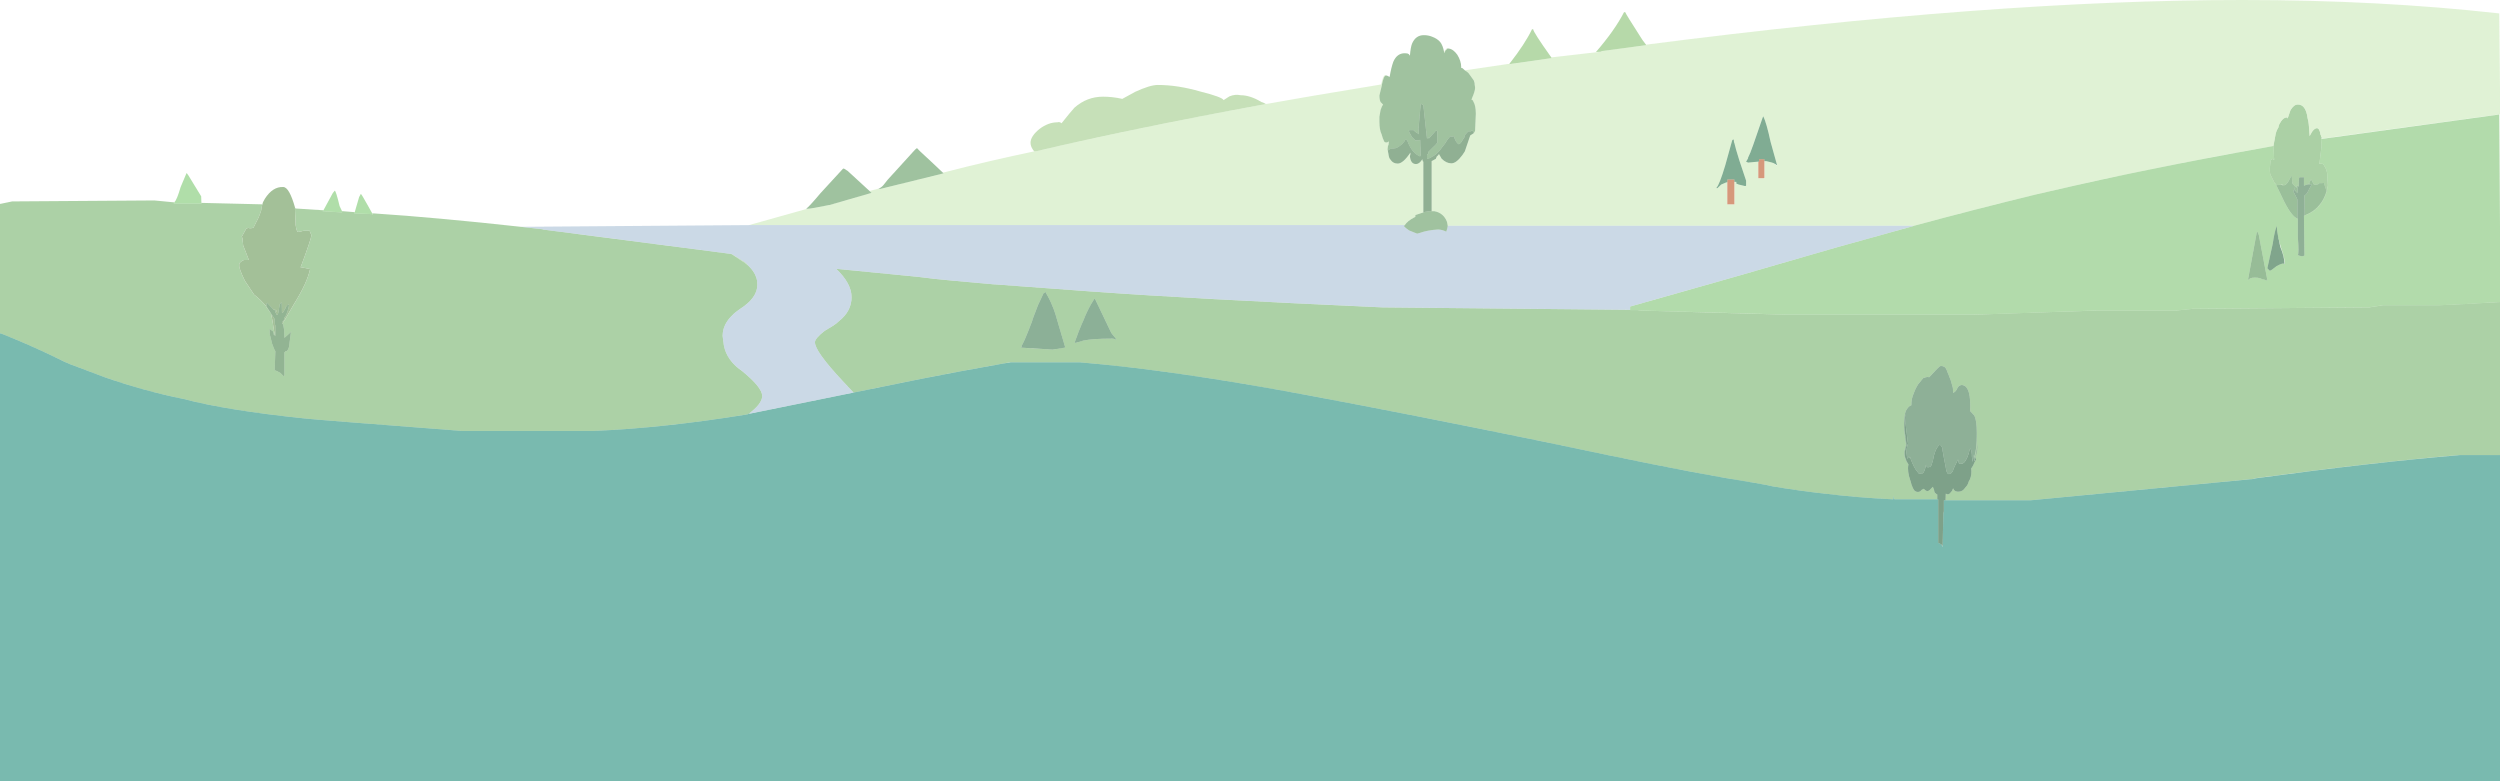 <?xml version="1.0" encoding="utf-8"?>
<!-- Generator: Adobe Illustrator 18.0.0, SVG Export Plug-In . SVG Version: 6.00 Build 0)  -->
<!DOCTYPE svg PUBLIC "-//W3C//DTD SVG 1.1//EN" "http://www.w3.org/Graphics/SVG/1.1/DTD/svg11.dtd">
<svg version="1.1" id="Layer_1" xmlns="http://www.w3.org/2000/svg" xmlns:xlink="http://www.w3.org/1999/xlink" x="0px" y="0px"
	 width="512px" height="160px" viewBox="0 0 512 160" enable-background="new 0 0 512 160" xml:space="preserve">
<g transform="matrix( 1, 0, 0, 1, 0,0) ">
	<g>
		<g id="Layer0_0_FILL">
			<path fill="#67AB5D" fill-opacity="0.545" d="M111.15,47v-0.05l-4.5-0.5c-11.5-1.267-21.55-2.183-30.15-2.75h-0.25L76.4,44
				l-0.25-0.15l-3.6-0.15l0.1-0.25l-2.5-0.2h-0.1v0.25H70l-3.95-0.25l0.2-0.2H66l-5.45-0.35l-0.1-0.1l-0.05-0.05l0.15,3.55
				c0.133,0.933,0.3,1.4,0.5,1.4c0.2,0,0.583-0.083,1.15-0.25h1.2l0.35,0.85v0.15c0,0.433-0.667,2.433-2,6l-0.2,0.5h0.2l1.75,0.35
				c-0.367,1.833-1.45,4.2-3.25,7.1l-1.75,3c-0.067,0-0.1,0.083-0.1,0.25c-0.1,0-0.15,0.05-0.15,0.15L58,66l-0.1,0.2v0.15L58,66.5
				l0.2,1.1l0.05,1.6l1.5-1.35l-0.2,0.4l-0.3,2.35c-0.033,0.5-0.183,0.917-0.45,1.25c-0.067,0.067-0.2,0.1-0.4,0.1v0.15h-0.15V77
				l-0.05-0.05v0.15L58,76.95l-0.6-0.6l-1-0.5h-0.15l0.15-3.9l-0.2-0.35l-0.45-1.15l-0.5-2l-0.05-1.1l0.7,0.5l0.15,0.4v0.2l0.15,0.3
				V68.2c-0.333-2.167-0.567-3.5-0.7-4l-1-1.4l-0.1-0.35v0.15c-0.667-0.8-1.45-1.55-2.35-2.25l-1.9-2.85
				c-0.833-1.7-1.217-2.767-1.15-3.2v-0.25c0.1-0.267,0.35-0.5,0.75-0.7l0.2-0.1h1V53.2l-1.15-2.95l-0.15-1.5l-0.1-0.2L49.5,48.5
				l0.95-1.7l0.2-0.05c0.1-0.1,0.283-0.1,0.55,0c0.333,0,0.567-0.05,0.7-0.15c0.067,0,0.1-0.05,0.1-0.15l0.55-1.1
				c0.333-0.567,0.65-1.333,0.95-2.3c0.067-0.567,0.133-0.933,0.2-1.1l0.05-0.1l-12.5-0.3v0.15h-5.7l0.2-0.25l-4.15-0.4l-29.1,0.2
				l-2.4,0.5H0l-0.1,26.7l0.1-0.1l0.1-0.1c4.433,1.767,8.567,3.6,12.4,5.5l0.7,0.35c0.367,0.133,0.717,0.283,1.05,0.45
				c2.433,0.917,4.867,1.833,7.3,2.75c5.5,1.9,10.833,3.367,16,4.4c5.933,1.567,14.217,2.9,24.85,4
				c0.967,0.133,11.683,0.983,32.15,2.55h27.1c9.567-0.4,20.067-1.533,31.5-3.4l0.15-0.15h0.1c1.733-1.3,2.633-2.467,2.7-3.5v-0.1
				c0-1.167-1.367-2.867-4.1-5.1c-2.1-1.433-3.35-3.183-3.75-5.25l-0.25-1.9v-0.1c0-1.567,0.7-3,2.1-4.3
				c0.3-0.333,0.8-0.733,1.5-1.2c2.333-1.5,3.5-3.133,3.5-4.9c0-0.033,0-0.067,0-0.1c0-0.6-0.083-1.1-0.25-1.5l-0.2-0.5
				c-0.333-0.667-0.8-1.283-1.4-1.85c-0.267-0.233-0.567-0.467-0.9-0.7l-2.5-1.65l-0.1-0.05L111.15,47 M503.75,93.2h8.35V61.85
				c-5.533,0.333-9.65,0.55-12.35,0.65H488.1l-2.85,0.45l-36.15,0.3l-3.5,0.35h-16.35l-25.15,0.85h-38.15L336,63.6l-0.65-0.1h-1.5
				v-0.05l-50.75-0.5c-25.967-1.167-45.55-2.233-58.75-3.2h-0.1l-20.35-1.5h-0.15l-8.4-0.75c-2.967-0.267-5.4-0.533-7.3-0.8
				l-16.8-1.65c2.1,2,3.15,3.933,3.15,5.8c0,1.9-0.833,3.517-2.5,4.85c-0.4,0.4-0.9,0.783-1.5,1.15l-1.5,0.9
				c-1.333,1.033-2,1.817-2,2.35c0,1.233,1.883,3.867,5.65,7.9l2.25,2.4l13.8-2.8c4.867-0.967,10.033-1.933,15.5-2.9
				c0.45-0.083,0.9-0.167,1.35-0.25l1.35-0.25h0.2h14.1c12.867,1.067,28.45,3.317,46.75,6.75c14.3,2.667,30.217,5.8,47.75,9.4
				l13.65,2.85c12.833,2.667,22.783,4.55,29.85,5.65c2.167,0.367,3.467,0.617,3.9,0.75c3.533,0.6,7.1,1.1,10.7,1.5
				c4.367,0.533,8.967,0.917,13.8,1.15h0.25l0.1-0.8c0,0.267,0.033,0.533,0.1,0.8h8.8v-1c-0.133,0-0.217-0.05-0.25-0.15
				c-0.233-0.1-0.367-0.35-0.4-0.75l-0.25-0.65l-0.4,0.4c-0.267,0.333-0.55,0.5-0.85,0.5l-0.15-0.15c-0.133,0-0.25-0.083-0.35-0.25
				l-0.1-0.1l-0.5,0.25c-0.133,0.267-0.383,0.4-0.75,0.4c-0.167,0-0.333-0.05-0.5-0.15c-0.367-0.233-0.7-0.95-1-2.15
				c-0.467-1.3-0.6-2.417-0.4-3.35l-0.1-0.15l-0.4-0.6l-0.1-0.35c-0.167-0.267-0.25-0.65-0.25-1.15c0-0.367,0.083-0.833,0.25-1.4
				l0.1-0.35l-0.25-1.85c-0.1-0.733-0.15-1.5-0.15-2.3c0-1.6,0.183-2.633,0.55-3.1c0.267-0.467,0.583-0.75,0.95-0.85v-0.3
				c0-0.7,0.167-1.433,0.5-2.2c0.4-1.067,0.833-1.833,1.3-2.3l0.6-0.75c0.433-0.167,0.733-0.25,0.9-0.25l0.35,0.05l1.65-1.75
				c0.333-0.367,0.583-0.55,0.75-0.55c0.533,0,0.9,0.217,1.1,0.65l0.9,2.25l0.45,1.6l0.05,1c0.1,0,0.267-0.117,0.5-0.35l0.25-0.35
				c0.167-0.4,0.367-0.667,0.6-0.8l0.35-0.1c1.2,0,1.8,1.383,1.8,4.15v1.2l0.85,0.9c0.333,0.7,0.5,1.867,0.5,3.5v0.5
				c0,1.933-0.167,3.4-0.5,4.4l0.15,0.45l0.1-0.75c0.133-0.5,0.267-1.283,0.4-2.35c0,0.967-0.133,1.883-0.4,2.75l0.1,0.5l-0.45,0.85
				V95c-0.1,0.267-0.283,0.583-0.55,0.95l0.05,0.55c0,0.867-0.183,1.567-0.55,2.1c-0.1,0.467-0.333,0.883-0.7,1.25
				c-0.367,0.567-0.833,0.85-1.4,0.85h-0.25l-0.35-0.1c-0.233-0.1-0.4-0.3-0.5-0.6l-0.25,0.6l-0.15,0.1
				c-0.2,0.367-0.45,0.55-0.75,0.55l-0.15-0.05h-0.1l-0.1-0.1l-0.05,1.35h17.5l45.4-4.35l0.5-0.15
				c16.267-2.2,30.183-3.783,41.75-4.75H503.75 M224.1,61.25l0.15-0.05l3.35,7l1,1.25h-0.05l0.05,0.15
				c-0.267-0.167-0.55-0.25-0.85-0.25c-2.633,0-4.583,0.133-5.85,0.4l-1.55,0.45h-0.25l0.05-0.1h-0.05
				c0.6-1.667,1.083-2.917,1.45-3.75l0.3-0.65C222.517,63.967,223.267,62.483,224.1,61.25 M214.05,59.7l0.85,1.55
				c0.667,1.367,1.167,2.683,1.5,3.95l1.7,5.75v0.25l-2.55,0.4l-6.45-0.4l0.2-0.25h-0.2c0.3-0.233,1.05-1.933,2.25-5.1
				c0.033-0.233,0.45-1.367,1.25-3.4l1.15-2.45C213.95,60.067,214.05,59.967,214.05,59.7z"/>
			<path fill="#0A816D" fill-opacity="0.545" d="M512.1,93.2h-8.35c-11.633,0.967-25.55,2.55-41.75,4.75l-0.65,0.15l-45.4,4.35
				h-17.5h-0.35v2.25l-0.1,0.5l-0.15,6.65V112l-0.25-0.5l-0.6-0.3h-0.05v-8.95h-0.2h-8.8c-0.067-0.267-0.1-0.533-0.1-0.8l-0.1,0.8
				h-0.25c-4.833-0.233-9.433-0.617-13.8-1.15c-3.6-0.4-7.167-0.9-10.7-1.5c-0.433-0.133-1.733-0.383-3.9-0.75
				c-7.067-1.1-17.017-2.983-29.85-5.65l-13.65-2.85c-17.533-3.6-33.45-6.733-47.75-9.4c-18.3-3.433-33.883-5.683-46.75-6.75H207
				l-1.55,0.25c-0.45,0.083-0.9,0.167-1.35,0.25c-5.467,0.967-10.633,1.933-15.5,2.9l-13.8,2.8l-21.15,4.3h-0.25h-0.1l-0.15,0.15
				c-11.433,1.867-21.933,3-31.5,3.4h-27.1c-20.467-1.567-31.183-2.417-32.15-2.55c-10.633-1.1-18.917-2.433-24.85-4
				c-5.167-1.033-10.5-2.5-16-4.4c-2.433-0.917-4.867-1.833-7.3-2.75c-0.333-0.167-0.683-0.317-1.05-0.45l-0.7-0.35
				c-3.833-1.9-7.967-3.733-12.4-5.5L0,68.35V160h512L512.1,93.2z"/>
			<path fill="#65A95B" fill-opacity="0.545" d="M469.1,22.55l-0.6,1.75c0-0.167-0.05-0.25-0.15-0.25c-0.567,0-1.1,0.5-1.6,1.5
				l-0.15,0.6c-0.3,0.433-0.5,0.967-0.6,1.6l-0.4,2.15l0.15,2.85l-0.05-0.05c-0.133-0.133-0.25-0.167-0.35-0.1
				c-0.167,0-0.283,0.167-0.35,0.5l-0.15,1.4c0,0.767,0.083,1.267,0.25,1.5l0.75,1.5l0.15,0.1l0.1,0.15
				c0.2,0.167,0.417,0.2,0.65,0.1h0.45l0.15-0.05l0.25,0.15c0.5,0.067,1-0.483,1.5-1.65l0.25-0.35l0.15,1.65
				c0.3,0.367,0.583,0.65,0.85,0.85V38l0.25,0.1l0.15,0.15l0.1-1.8l0.1-0.15h0.9V38h0.1c0.333-0.167,0.6-0.25,0.8-0.25h0.35V37.6
				h-0.35l0.1-0.1c0.133-0.1,0.267-0.333,0.4-0.7h0.1l0.5,0.95c0.2,0.067,0.367,0.083,0.5,0.05c0.3,0,0.517-0.1,0.65-0.3h0.95
				l0.5,1.55l0.05-0.5v0.15l-0.05,0.55c-0.333,1.1-0.817,2.017-1.45,2.75c-0.7,0.867-1.617,1.533-2.75,2L472,44.05v0.05l0.35-0.1
				c1.167-0.467,2.083-1.133,2.75-2c0.6-0.767,1.067-1.683,1.4-2.75l0.25-1.25l-0.15-2.5c-0.1-0.567-0.267-1.033-0.5-1.4L476,34
				v-0.05c-0.1-0.233-0.267-0.383-0.5-0.45l-0.25,0.05l-0.15,0.05v-0.05L475,33.6l0.45-3.6l-0.1-1.5v-0.05V28.4h0.15l-0.05-0.4h-0.1
				v-0.25l-0.1-0.1c-0.133-0.933-0.383-1.4-0.75-1.4c-0.3,0-0.633,0.25-1,0.75l-0.5,0.9v-0.15c-0.1-1.933-0.233-3.1-0.4-3.5
				c-0.233-1.9-0.9-2.85-2-2.85C470.067,21.4,469.567,21.783,469.1,22.55z"/>
			<path fill="#C6E7B2" fill-opacity="0.545" d="M512.05,23.4l-0.2-20.65C495.45,0.917,477.917,0,459.25,0
				c-34.2,0-74.917,3.05-122.15,9.15v0.1l-9,1.2l-0.35,0.15l-10.05,1.15l0.05,0.15L309,13.15l0.1-0.05h-0.25L300,14.4
				c0.433,0.267,0.717,0.5,0.85,0.7l1,1.4l0.15,0.55v0.2l0.1,0.65V18c0,0.433-0.217,1.15-0.65,2.15l-0.1,0.25
				c0.2,0.033,0.333,0.167,0.4,0.4c0.333,0.567,0.5,1.4,0.5,2.5l-0.15,3.5l-0.25,0.45l-0.75,0.5L300,31l-0.5,0.75
				c-0.833,1.133-1.583,1.7-2.25,1.7c-0.7,0-1.367-0.317-2-0.95l-0.55-0.95c-0.067,0.167-0.217,0.333-0.45,0.5l-0.05,0.2l-0.1,0.25
				l-0.9,0.5v10.25h0.55c1.267,0.233,2.133,0.967,2.6,2.2c0.1,0.5,0.15,0.767,0.15,0.8h95.45c8.267-2.233,16.567-4.367,24.9-6.4
				c10.067-2.333,18.233-4.117,24.5-5.35c6-1.233,14.083-2.767,24.25-4.6l0.4-2.15c0.1-0.633,0.3-1.167,0.6-1.6l0.15-0.6
				c0.5-1,1.033-1.5,1.6-1.5c0.1,0,0.15,0.083,0.15,0.25l0.6-1.75c0.467-0.767,0.967-1.15,1.5-1.15c1.1,0,1.767,0.95,2,2.85
				c0.167,0.4,0.3,1.567,0.4,3.5v0.15l0.5-0.9c0.367-0.5,0.7-0.75,1-0.75c0.367,0,0.617,0.467,0.75,1.4l0.1,0.1V28h0.1l0.05,0.4
				L512.05,23.4 M361,24h0.1v-0.25c0.467,1,0.967,2.75,1.5,5.25l1.35,4.85v0.1l-0.1-0.15v0.15c-0.267-0.333-0.633-0.567-1.1-0.7
				l-1-0.25h-0.4v3.45h-0.1v0.05h-1.15v-3.4l-2.1,0.2l-0.4-0.2v-0.05V33l0.35-0.5l0.05-0.05V32.3c0.367-0.8,0.733-1.733,1.1-2.8
				L361,24 M355.1,28.75v0.15c0,0.167,0.033,0.3,0.1,0.4c0.133,0.633,0.467,1.8,1,3.5l1.4,4.2v1c0,0.067-0.083,0.1-0.25,0.1
				l-1.25-0.3l-0.5-0.2v-0.35h-0.4v4.6h-1.45V37.3c-0.1,0-0.517,0.167-1.25,0.5l-0.8,0.75h-0.2l0.1-0.05h-0.1
				c0.433-0.433,1.05-2,1.85-4.7l1.4-5.05L355,28.5C355,28.6,355.033,28.683,355.1,28.75 M284.1,15.5l-0.4-0.1
				c-0.3,0-0.583,0.633-0.85,1.9c-11.167,1.833-18.917,3.15-23.25,3.95h-0.1l-0.25,0.05c-18.3,3.367-34.017,6.6-47.15,9.7h-0.3
				c-6.2,1.3-12.35,2.733-18.45,4.3l-0.25,0.05l0.15,0.15l-13,3.2h-0.35l0.15-0.1l-1.95,0.5l0.4,0.4l-8.65,2.5h-0.1
				c-2.433,0.5-3.883,0.75-4.35,0.75h-0.05L153.4,46.1h134.3c0.367-0.567,1-1.083,1.9-1.55c0.267-0.067,0.35-0.233,0.25-0.5
				l1.65-0.55V33.1l-0.15-0.1v-0.2l-0.1-0.2l-0.05,0.15c-0.367,0.567-0.767,0.85-1.2,0.85c-0.733,0-1.15-0.533-1.25-1.6v-0.1
				l0.1-0.35v-0.3c-1,1.5-1.867,2.25-2.6,2.25c-0.667,0-1.183-0.3-1.55-0.9c-0.167-0.167-0.283-0.533-0.35-1.1l-0.1-0.5v-0.1
				c-0.1-0.133-0.1-0.467,0-1v-0.15l0.1,0.05l0.1-0.9c-0.067,0.133-0.183,0.217-0.35,0.25c-0.233,0.067-0.433,0.017-0.6-0.15
				c-0.233-0.467-0.417-0.967-0.55-1.5c-0.3-0.6-0.45-1.467-0.45-2.6v-1l0.25-1.4c0.167-0.5,0.333-0.867,0.5-1.1l-0.5-0.5
				c-0.167-0.333-0.25-0.783-0.25-1.35l0.5-2.05v-0.1c0.267-1.3,0.55-1.95,0.85-1.95L284.1,15.5 M295.85,10.9l0.15-0.5l0.45-0.45
				l-0.2-0.05c0,0.067-0.133,0.233-0.4,0.5l-0.1,0.25L295.85,10.9z"/>
			<path fill="#D6987B" d="M353.75,37.3v4.55h1.45v-4.6v-0.5h-1.45V37.3 M360.25,33.1h-0.15v3.4h1.15v-0.05h0.1V33v-0.4h-1.1V33.1z"
				/>
			<path fill="#176739" fill-opacity="0.545" d="M355.1,28.9v-0.15c-0.067-0.067-0.1-0.15-0.1-0.25l-0.25,0.25l-1.4,5.05
				c-0.8,2.7-1.417,4.267-1.85,4.7h0.1l-0.1,0.05h0.2l0.8-0.75c0.733-0.333,1.15-0.5,1.25-0.5v-0.55h1.45v0.5h0.4v0.35l0.5,0.2
				l1.25,0.3c0.167,0,0.25-0.033,0.25-0.1v-1l-1.4-4.2c-0.533-1.7-0.867-2.867-1-3.5C355.133,29.2,355.1,29.067,355.1,28.9
				 M361.1,24H361v0.05l-1.9,5.5c-0.467,1.333-0.833,2.25-1.1,2.75v0.15l-0.05,0.05l-0.2,0.35l-0.15,0.2v0.05l0.4,0.2l2.1-0.2h0.15
				v-0.5h1.1V33h0.4l1,0.25c0.4,0.1,0.767,0.283,1.1,0.55l0.1,0.05L362.6,29c-0.533-2.5-1.033-4.25-1.5-5.25V24z"/>
			<path fill="#72BD66" fill-opacity="0.545" d="M499.75,62.5c2.7-0.1,6.817-0.317,12.35-0.65l-0.25-38.4l-36.35,5h-0.15v0.05
				l0.1,1.5L475,33.6l0.1-0.05h0.15l0.25-0.05c0.233,0.067,0.4,0.217,0.5,0.45V34l0.1,0.1c0.233,0.367,0.4,0.833,0.5,1.4l0.15,2.5
				l-0.25,1.25c-0.333,1.067-0.8,1.983-1.4,2.75c-0.667,0.867-1.583,1.533-2.75,2L472,44.1l-0.15,0.1l0.1,8.15l-0.45,0.15h-0.05
				l-0.6-0.15l-0.25-0.1c0.167-0.267,0.167-1.483,0-3.65v-3.85h-0.1h-0.05c-0.867-0.367-1.9-1.833-3.1-4.4l-1.25-2.6L466,37.6
				l-0.15-0.1L465.1,36c-0.167-0.233-0.25-0.733-0.25-1.5l0.15-1.4c0.067-0.333,0.183-0.5,0.35-0.5c0.1-0.067,0.217-0.033,0.35,0.1
				l0.05,0.05l-0.15-2.85c-10.167,1.833-18.25,3.367-24.25,4.6c-6.267,1.233-14.433,3.017-24.5,5.35
				c-8.333,2.033-16.633,4.167-24.9,6.4H392l-16,4.45c-12.867,3.767-26.883,7.783-42.05,12.05h-0.1v0.7v0.05h1.5l0.65,0.1
				l29.95,0.85h38.15l25.15-0.85h16.35l3.5-0.35l36.15-0.3l2.85-0.45H499.75 M462.2,47.5l0.15,0.05v-0.1l0.25,0.65l1.75,9.25v0.15
				c-0.002-0.069-0.052-0.152-0.15-0.25v0.3c-0.133-0.2-0.45-0.317-0.95-0.35c-0.1-0.133-0.267-0.2-0.5-0.2
				c-0.133-0.1-0.467-0.15-1-0.15c-0.333,0-0.633,0.05-0.9,0.15c-0.163,0.098-0.246,0.198-0.25,0.3v-0.2l-0.25,0.4L462.2,47.5
				 M466.25,46.3v-0.2c0.067,0.933,0.183,1.8,0.35,2.6v0.25l0.1,0.15l0.4,1.45c0.567,1.633,0.85,2.817,0.85,3.55l-0.1-0.1v0.1
				l-0.1-0.1c-0.2-0.1-0.7,0.067-1.5,0.5c-0.767,0.633-1.233,0.95-1.4,0.95l-0.5-0.5l1.1-5C465.683,48.35,465.95,47.133,466.25,46.3
				z"/>
			<path fill="#175A2C" fill-opacity="0.545" d="M466.25,46.1v0.2c-0.3,0.833-0.567,2.05-0.8,3.65l-1.1,5l0.5,0.5
				c0.167,0,0.633-0.317,1.4-0.95c0.8-0.433,1.3-0.6,1.5-0.5l0.1,0.1V54v-0.15c-0.033-0.9-0.317-2-0.85-3.3l-0.3-1.45l-0.1-0.15
				V48.7C466.433,47.9,466.317,47.033,466.25,46.1z"/>
			<path fill="#418540" fill-opacity="0.545" d="M462.35,47.55l-0.15-0.05l-1.85,10l0.25-0.4v0.2c0.004-0.102,0.087-0.202,0.25-0.3
				c0.267-0.1,0.567-0.15,0.9-0.15c0.533,0,0.867,0.05,1,0.15c0.233,0,0.4,0.067,0.5,0.2c0.5,0.033,0.817,0.15,0.95,0.35v-0.3
				c0.098,0.098,0.148,0.181,0.15,0.25v-0.15l-1.75-9.25l-0.25-0.65V47.55z"/>
			<path fill="#2C6F40" fill-opacity="0.545" d="M214.9,61.25l-0.85-1.55c0,0.267-0.1,0.367-0.3,0.3l-1.15,2.45
				c-0.8,2.033-1.217,3.167-1.25,3.4c-1.2,3.167-1.95,4.867-2.25,5.1h0.2l-0.2,0.25l6.45,0.4l2.55-0.4v-0.25l-1.7-5.75
				C216.067,63.933,215.567,62.617,214.9,61.25 M224.25,61.2l-0.15,0.05c-0.833,1.233-1.583,2.717-2.25,4.45l-0.3,0.65
				c-0.367,0.833-0.85,2.083-1.45,3.75h0.05l-0.05,0.1h0.25l1.55-0.45c1.267-0.267,3.217-0.4,5.85-0.4c0.3,0,0.583,0.083,0.85,0.25
				l-0.05-0.15h0.05l-1-1.25L224.25,61.2z"/>
			<path fill="#145328" fill-opacity="0.545" d="M390,87.1c0,0.767,0.083,1.517,0.25,2.25l0.2,1.85l-0.1,0.4
				c-0.167,0.433-0.25,0.85-0.25,1.25v0.1c0,0.5,0.083,0.883,0.25,1.15l0.1,0.35l0.3,0.5l0.1,0.15c-0.2,0.933-0.067,2.05,0.4,3.35
				c0.3,1.2,0.633,1.917,1,2.15c0.167,0.1,0.333,0.15,0.5,0.15c0.367,0,0.617-0.133,0.75-0.4l0.5-0.25l0.1,0.1
				c0.1,0.167,0.217,0.25,0.35,0.25l0.15,0.15c0.3,0,0.583-0.167,0.85-0.5l0.4-0.4l0.25,0.65c0.033,0.4,0.167,0.65,0.4,0.75
				c0.033,0.1,0.117,0.15,0.25,0.15v1h0.2v8.95H397l0.6,0.3l0.25,0.35l0.15-6.65l0.1-0.5v-2.25h0.35l0.05-1.35l0.2,0.1l0.15,0.05
				c0.3,0,0.55-0.183,0.75-0.55l0.15-0.1L400,100c0.1,0.3,0.267,0.5,0.5,0.6l0.35,0.1h0.25c0.567,0,1.033-0.283,1.4-0.85
				c0.367-0.367,0.6-0.783,0.7-1.25c0.367-0.533,0.55-1.233,0.55-2.1l-0.05-0.55c0.267-0.367,0.45-0.683,0.55-0.95v-0.05l0.45-0.85
				l-0.1-0.5c0.267-0.867,0.4-1.783,0.4-2.75c-0.133,1.067-0.267,1.85-0.4,2.35l-0.1,0.75l-0.05,0.25l-0.1,0.3v-0.15l-0.1-1.25
				L404,94.6l-0.15-1c0-0.9-0.117-1.483-0.35-1.75c-0.1,0.133-0.2,0.467-0.3,1c-0.4,1.267-0.85,1.967-1.35,2.1h-0.1L401.5,95
				l-0.3-0.05L401,94.1c-0.6,1.167-0.95,1.95-1.05,2.35c-0.167,0.267-0.317,0.45-0.45,0.55l-0.15-0.05c0,0.1-0.083,0.15-0.25,0.15
				l-0.15-0.1c-0.2-0.067-0.367-0.567-0.5-1.5L398,93.2v-0.1l-0.15-0.75c0-0.5-0.133-0.883-0.4-1.15l-0.2-0.1l-0.15,0.1
				c-0.6,0.633-1.017,1.683-1.25,3.15c-0.233,0.833-0.4,1.25-0.5,1.25c-0.033,0.1-0.117,0.1-0.25,0l-0.15,0.1
				c-0.1,0.1-0.267-0.017-0.5-0.35V95.2c-0.2,1-0.433,1.583-0.7,1.75h-0.25L393.35,97c-0.233,0.1-0.433,0-0.6-0.3
				c-0.5-0.533-1-1.483-1.5-2.85V93.6L391,93.85v-0.4l-0.4,0.5l-0.15-1.25c0-0.5,0.05-0.95,0.15-1.35l0.15-0.5l-0.5-4.15l0.1-1.95
				C390.117,85.35,390,86.133,390,87.1z"/>
			<path fill="#306F40" fill-opacity="0.545" d="M401.7,78.85l-0.35,0.1c-0.233,0.133-0.433,0.4-0.6,0.8l-0.25,0.35
				c-0.233,0.233-0.4,0.35-0.5,0.35l-0.05-1l-0.45-1.6l-0.9-2.25c-0.2-0.433-0.567-0.65-1.1-0.65c-0.167,0-0.417,0.183-0.75,0.55
				l-1.65,1.75l-0.35-0.05c-0.167,0-0.467,0.083-0.9,0.25l-0.6,0.75c-0.467,0.467-0.9,1.233-1.3,2.3c-0.333,0.767-0.5,1.5-0.5,2.2
				V83c-0.367,0.1-0.683,0.383-0.95,0.85c-0.367,0.467-0.55,1.5-0.55,3.1c0,0.8,0.05,1.567,0.15,2.3l0.25,1.85l-0.1,0.35
				c-0.167,0.567-0.25,1.033-0.25,1.4c0,0.5,0.083,0.883,0.25,1.15l0.1,0.35l0.4,0.6l-0.3-0.5l-0.1-0.35
				c-0.167-0.267-0.25-0.65-0.25-1.15v-0.1c0-0.4,0.083-0.817,0.25-1.25l0.1-0.4l-0.2-1.85c-0.167-0.733-0.25-1.483-0.25-2.25
				c0-0.967,0.117-1.75,0.35-2.35l-0.1,1.95l0.5,4.15l-0.15,0.5c-0.1,0.4-0.15,0.85-0.15,1.35l0.15,1.25l0.4-0.5v0.4l0.25-0.25v0.25
				c0.5,1.367,1,2.317,1.5,2.85c0.167,0.3,0.367,0.4,0.6,0.3l0.15-0.05h0.25c0.267-0.167,0.5-0.75,0.7-1.75v0.15
				c0.233,0.333,0.4,0.45,0.5,0.35l0.15-0.1c0.133,0.1,0.217,0.1,0.25,0c0.1,0,0.267-0.417,0.5-1.25
				c0.233-1.467,0.65-2.517,1.25-3.15l0.15-0.1l0.2,0.1c0.267,0.267,0.4,0.65,0.4,1.15L398,93.1v0.1l0.45,2.3
				c0.133,0.933,0.3,1.433,0.5,1.5l0.15,0.1c0.167,0,0.25-0.05,0.25-0.15L399.5,97c0.133-0.1,0.283-0.283,0.45-0.55
				c0.1-0.4,0.45-1.183,1.05-2.35l0.2,0.85l0.3,0.05l0.25-0.05h0.1c0.5-0.133,0.95-0.833,1.35-2.1c0.1-0.533,0.2-0.867,0.3-1
				c0.233,0.267,0.35,0.85,0.35,1.75l0.15,1l0.25-1.5l0.1,1.25l0.1-0.15l0.05-0.25l-0.15-0.45c0.333-1,0.5-2.467,0.5-4.4v-0.5
				c0-1.633-0.167-2.8-0.5-3.5l-0.85-0.9V83C403.5,80.233,402.9,78.85,401.7,78.85z"/>
			<path fill="#A0B9D2" fill-opacity="0.545" d="M392,46.25h-0.05H296.5c0,0.2-0.1,0.6-0.3,1.2c-0.533-0.267-1.067-0.417-1.6-0.45
				c-1.433,0.067-2.767,0.317-4,0.75c-0.233,0.1-0.4,0.117-0.5,0.05l-1.5-0.6c-0.5-0.333-0.867-0.633-1.1-0.9l0.2-0.2H153.4
				l-46.75,0.35l4.5,0.5V47l38.6,5h0.05l0.1,0.05l2.7,1.7c0.2,0.167,0.417,0.383,0.65,0.65c0.6,0.567,1.067,1.183,1.4,1.85l0.2,0.5
				c0.167,0.4,0.25,0.9,0.25,1.5c0,0.033,0,0.067,0,0.1c0,1.767-1.167,3.4-3.5,4.9c-0.7,0.467-1.2,0.867-1.5,1.2
				c-1.4,1.3-2.1,2.733-2.1,4.3v0.1l0.25,1.9c0.4,2.067,1.65,3.817,3.75,5.25c2.733,2.233,4.1,3.933,4.1,5.1v0.1
				c-0.067,1.033-0.967,2.2-2.7,3.5h0.25l21.15-4.3l-2.25-2.4c-3.767-4.033-5.65-6.667-5.65-7.9c0-0.533,0.667-1.317,2-2.35l1.5-0.9
				c0.6-0.367,1.1-0.75,1.5-1.15c1.667-1.333,2.5-2.95,2.5-4.85c0-1.867-1.05-3.8-3.15-5.8l16.8,1.65c1.9,0.267,4.333,0.533,7.3,0.8
				l8.4,0.75h0.15l20.35,1.5h0.1c13.2,0.967,32.783,2.033,58.75,3.2l50.75,0.5v-0.7h0.1c15.167-4.267,29.183-8.283,42.05-12.05
				L392,46.25z"/>
			<path fill="#A3C098" d="M56.25,66c-0.033-0.333-0.033-0.55,0-0.65L55.5,64.2c0.133,0.5,0.367,1.833,0.7,4l0.05,0.15v0.25
				l0.15,0.25V66.7C56.3,66.5,56.25,66.267,56.25,66 M50.45,46.8l-0.95,1.7l0.05,0.05l0.1,0.2l0.15,1.5l1.15,2.95v0.05h-1l-0.2,0.1
				c-0.4,0.2-0.65,0.433-0.75,0.7v0.25c-0.067,0.433,0.317,1.5,1.15,3.2l1.9,2.85c0.9,0.7,1.683,1.45,2.35,2.25v-0.15l0.1,0.35
				l1,1.4l-0.8-1.25l-0.15-0.45v-0.25L54.7,62l1.2,1.25l0.1,0.2l0.2,0.05L56,63.3l0.75,0.3l-0.25,0.35v0.15l0.05,0.1
				c0,0.167,0.05,0.267,0.15,0.3v-0.3l0.05,0.15l0.15,0.15l0.05-0.4L57,64.2V64l0.3-1.7l0.25-0.3h0.15l0.05,2.1l0.15-0.15v0.15
				l0.35-0.6v-0.05l0.15-0.2l0.05-0.05l0.1-0.4l0.15-0.1h0.05c0-0.167,0.083-0.25,0.25-0.25l0.2-0.15c0,0.6-0.267,1.483-0.8,2.65
				h-0.15V65l-0.05,0.2v0.25l-0.3,0.4L57.75,66v0.1l0.15,0.25V66.2L58,66l0.25-0.4c0-0.1,0.05-0.15,0.15-0.15
				c0-0.167,0.033-0.25,0.1-0.25l1.75-3c1.8-2.9,2.883-5.267,3.25-7.1l-1.75-0.35h-0.2l0.2-0.5c1.333-3.567,2-5.567,2-6V48.1
				l-0.35-0.85h-1.2c-0.567,0.167-0.95,0.25-1.15,0.25c-0.2,0-0.367-0.467-0.5-1.4l-0.15-3.55l0.05,0.05
				c-0.8-2.867-1.617-4.3-2.45-4.3c-1.433-0.067-2.683,0.733-3.75,2.4c-0.333,0.533-0.5,0.917-0.5,1.15l-0.05,0.1
				c-0.067,0.167-0.133,0.533-0.2,1.1c-0.3,0.967-0.617,1.733-0.95,2.3L52,46.45c0,0.1-0.033,0.15-0.1,0.15
				c-0.133,0.1-0.367,0.15-0.7,0.15c-0.267-0.1-0.45-0.1-0.55,0L50.45,46.8z"/>
			<path fill="#578B47" fill-opacity="0.545" d="M56.5,64.1v-0.15l0.25-0.35L56,63.3l0.2,0.2l0.2,0.1v0.35L56.5,64.1z"/>
			<path fill="#387639" fill-opacity="0.545" d="M58.55,62.8l-0.1,0.4l-0.05,0.05l-0.15,0.2v0.05l-0.35,0.6v-0.15l-0.15,0.15
				L57.7,62h-0.15l-0.25,0.3L57,64v0.2l-0.05-0.1l-0.05,0.4l-0.15-0.15L56.7,64.2v0.3c-0.1-0.033-0.15-0.133-0.15-0.3l-0.05-0.1
				l-0.1-0.15V63.6l-0.2-0.1L56,63.45l-0.1-0.2L54.7,62l-0.15,0.25v0.25l0.15,0.45l0.8,1.25l0.75,1.15
				c-0.033,0.1-0.033,0.317,0,0.65c0,0.267,0.05,0.5,0.15,0.7v2.15l-0.15-0.25v-0.25L56.2,68.2v0.55l-0.15-0.3v-0.2l-0.15-0.4
				l-0.7-0.5l0.05,1.1l0.5,2l0.45,1.15l0.2,0.35l-0.15,3.9h0.15l1,0.5l0.6,0.6l0.2,0.15v-0.15L58.25,77v-4.9h0.15v-0.15
				c0.2,0,0.333-0.033,0.4-0.1c0.267-0.333,0.417-0.75,0.45-1.25l0.3-2.35l0.2-0.4l-1.5,1.35l-0.05-1.6L58,66.5l-0.1-0.15
				l-0.15-0.25V66l0.15-0.15l0.3-0.4V65.2l0.05-0.2v-0.05h0.15c0.533-1.167,0.8-2.05,0.8-2.65L59,62.45
				c-0.167,0-0.25,0.083-0.25,0.25H58.7L58.55,62.8z"/>
			<path fill="#6FC361" fill-opacity="0.545" d="M75.4,42.2c-0.933-1.667-1.433-2.5-1.5-2.5l-0.35,0.65l-0.9,3.1l-0.1,0.25
				l3.6,0.15L76.4,44L75.4,42.2 M66.25,43.05l-0.2,0.2L70,43.5h0.05v-0.25l-0.5-1.05c-0.5-2.1-0.833-3.15-1-3.15l-0.4,0.5
				L66.25,43.05 M41.25,41.7v-0.15L41.2,40.2l-1.5-2.45c-0.9-1.533-1.4-2.3-1.5-2.3L37,38.3c-0.533,1.8-0.95,2.817-1.25,3.05v0.1
				l-0.2,0.25H41.25z"/>
			<path fill="#ACD1A4" d="M152.35,53.7c0.333,0.233,0.633,0.467,0.9,0.7c-0.233-0.267-0.45-0.483-0.65-0.65l-2.7-1.7h-0.05
				L152.35,53.7z"/>
			<path fill="#4F904F" fill-opacity="0.545" d="M181.05,37.75c-0.233,0.333-0.567,0.617-1,0.85l-0.15,0.1h0.35l13-3.2L190.6,33
				c-1.8-1.633-2.7-2.5-2.7-2.6h-0.3v0.1l-0.2,0.15l-4.5,4.95C182.1,36.433,181.483,37.15,181.05,37.75 M172.8,34.5l-0.2,0.1
				l-4.55,4.95c-1.6,1.9-2.583,2.967-2.95,3.2h0.25h0.05c0.467,0,1.917-0.25,4.35-0.75h0.1l8.65-2.5l-4.9-4.5L172.8,34.5z"/>
			<path fill="#96C77E" fill-opacity="0.545" d="M250.6,20.5c-0.233-0.433-1.817-1.017-4.75-1.75c-3.1-0.9-6.017-1.35-8.75-1.35
				c-1.033,0-2.567,0.467-4.6,1.4l-2.65,1.45c-1.333-0.3-2.65-0.45-3.95-0.45c-2.2,0-4.15,0.75-5.85,2.25
				c-0.467,0.5-1.35,1.567-2.65,3.2c-0.233-0.233-0.517-0.3-0.85-0.2c-1.233,0-2.45,0.45-3.65,1.35c-1.233,1-1.85,1.95-1.85,2.85
				c0,0.567,0.25,1.15,0.75,1.75h0.3c13.133-3.1,28.85-6.333,47.15-9.7c-0.4-0.233-0.7-0.367-0.9-0.4
				c-1.533-0.933-2.967-1.4-4.3-1.4c-0.733-0.167-1.5-0.083-2.3,0.25L250.6,20.5z"/>
			<path fill="#52904F" fill-opacity="0.545" d="M289.6,44.55c-0.9,0.467-1.533,0.983-1.9,1.55l-0.2,0.2
				c0.233,0.267,0.6,0.567,1.1,0.9l1.5,0.6c0.1,0.067,0.267,0.05,0.5-0.05c1.233-0.433,2.567-0.683,4-0.75
				c0.533,0.033,1.067,0.183,1.6,0.45c0.2-0.6,0.3-1,0.3-1.2c0-0.033-0.05-0.3-0.15-0.8c-0.467-1.233-1.333-1.967-2.6-2.2h-0.55
				c-0.633,0-1.2,0.083-1.7,0.25l-1.65,0.55C289.95,44.317,289.867,44.483,289.6,44.55 M296,10.4l-0.15,0.5l-0.1-0.25
				c-0.167-0.9-0.433-1.583-0.8-2.05c-0.4-0.467-0.967-0.833-1.7-1.1c-0.5-0.2-1.05-0.3-1.65-0.3c-1.1,0-1.9,0.567-2.4,1.7
				c-0.2,0.467-0.35,1.3-0.45,2.5l-0.15-0.2c0-0.067-0.117-0.15-0.35-0.25l-0.55-0.05c-1.067,0-1.85,0.583-2.35,1.75
				c-0.3,0.833-0.55,1.867-0.75,3.1l-0.5-0.25l-0.25-0.05c-0.3,0-0.583,0.65-0.85,1.95v0.1l-0.5,2.05c0,0.567,0.083,1.017,0.25,1.35
				l0.5,0.5c-0.167,0.233-0.333,0.6-0.5,1.1l-0.25,1.4v1c0,1.133,0.15,2,0.45,2.6c0.133,0.533,0.317,1.033,0.55,1.5
				c0.167,0.167,0.367,0.217,0.6,0.15c0.167-0.033,0.283-0.117,0.35-0.25l-0.1,0.9l-0.1-0.05v0.15c-0.1,0.533-0.1,0.867,0,1
				c0-0.133,0.167-0.267,0.5-0.4c0.133-0.067,0.383-0.1,0.75-0.1c0.4,0,0.933-0.283,1.6-0.85l0.5-0.55l0.25-0.5l0.15,0.25l0.1-0.2
				l0.15,0.35c0.6,1.633,1.467,2.683,2.6,3.15V31.9h0.1l-0.1-3.25l-0.15,0.1v-0.1c-0.133,0.067-0.283,0.1-0.45,0.1h-0.4L289.1,28
				l-0.1-0.25c-0.267-0.4-0.433-0.733-0.5-1h0.1v-0.1h0.9l0.35,0.35l0.65,0.4l0.1,0.1v-0.1l-0.1-0.9l0.45-5.1v-0.1H291l-0.05-0.15
				l0.05,0.1l0.5,0.3l0.75,6.85l0.25-0.25v0.15l0.1-0.15v0.25l1.35-1.5v-0.1h0.4v2.45c-0.233,0.3-0.483,0.567-0.75,0.8l-1.1,1.1
				v0.35l-0.25,0.15v0.85c0.333,0,0.7-0.15,1.1-0.45L293.5,32c0.667-0.4,1.283-1.017,1.85-1.85c0.467-0.533,0.85-1.083,1.15-1.65
				l0.25-0.25c0.133-0.233,0.3-0.35,0.5-0.35V28l0.5-0.1c0.233,0.833,0.567,1.383,1,1.65c0.267-0.1,0.517-0.367,0.75-0.8l0.45-0.7
				L300,28v-0.25l0.1-0.2l0.6-0.65h0.55l0.25-0.25l0.35,0.6l0.25-0.45l0.15-3.5c0-1.1-0.167-1.933-0.5-2.5
				c-0.067-0.233-0.2-0.367-0.4-0.4l0.1-0.25c0.433-1,0.65-1.717,0.65-2.15v-0.1l-0.1-0.65v-0.2l-0.15-0.55l-1-1.4
				c-0.133-0.2-0.417-0.433-0.85-0.7l-0.5-0.45l-0.25-0.05v-0.2c0-0.8-0.267-1.633-0.8-2.5c-0.5-0.667-0.983-1.067-1.45-1.2
				l-0.55-0.1v0.05L296,10.4z"/>
			<path fill="#346E39" fill-opacity="0.545" d="M291,21.3h-0.05v0.1l-0.45,5.1l0.1,0.9v0.1l-0.1-0.1l-0.65-0.4l-0.35-0.35h-0.9
				v0.1h-0.1c0.067,0.267,0.233,0.6,0.5,1l0.1,0.25l0.75,0.75h0.4c0.167,0,0.317-0.033,0.45-0.1v0.1l0.15-0.1l0.1,3.25h-0.1v0.15
				c-1.133-0.467-2-1.517-2.6-3.15l-0.15-0.35l-0.1,0.2l-0.15-0.25L287.6,29l-0.5,0.55c-0.667,0.567-1.2,0.85-1.6,0.85
				c-0.367,0-0.617,0.033-0.75,0.1c-0.333,0.133-0.5,0.267-0.5,0.4V31l0.1,0.5c0.067,0.567,0.183,0.933,0.35,1.1
				c0.367,0.6,0.883,0.9,1.55,0.9c0.733,0,1.6-0.75,2.6-2.25v0.3l-0.1,0.45c0.1,1.067,0.517,1.6,1.25,1.6
				c0.433,0,0.833-0.283,1.2-0.85l0.05-0.15l0.1,0.2V33l0.15,0.1v10.4c0.5-0.167,1.067-0.25,1.7-0.25V33l0.9-0.5v-0.15l0.1-0.1
				l0.05-0.2c0.233-0.167,0.383-0.333,0.45-0.5l0.55,0.95c0.633,0.633,1.3,0.95,2,0.95c0.667,0,1.417-0.567,2.25-1.7L300,31
				l1.1-3.25l0.75-0.5l-0.35-0.6l-0.25,0.25h-0.55l-0.6,0.65l-0.1,0.2V28l-0.05,0.05l-0.45,0.7c-0.233,0.433-0.483,0.7-0.75,0.8
				c-0.433-0.267-0.767-0.817-1-1.65l-0.5,0.1v-0.1c-0.2,0-0.367,0.117-0.5,0.35l-0.25,0.25c-0.3,0.567-0.683,1.117-1.15,1.65
				c-0.567,0.833-1.183,1.45-1.85,1.85l-0.15,0.05c-0.4,0.3-0.767,0.45-1.1,0.45v-0.85l0.25-0.15v-0.35l1.1-1.1
				c0.267-0.233,0.517-0.5,0.75-0.8V26.8h-0.4v0.1l-1.35,1.5v-0.25l-0.1,0.15v-0.15l-0.25,0.25l-0.75-6.85l-0.5-0.3l-0.05-0.1
				L291,21.3z"/>
			<path fill="#79B961" fill-opacity="0.545" d="M313.75,6c-0.933,1.967-2.483,4.333-4.65,7.1l-0.1,0.05l8.75-1.25l-0.05-0.15
				C315.233,8.283,314,6.367,314,6H313.75 M336.35,8.15c-2.333-3.633-3.5-5.517-3.5-5.65h-0.25c-1.267,2.467-3.183,5.183-5.75,8.15
				l0.9-0.05l0.35-0.15l9-1.2v-0.1L336.35,8.15z"/>
			<path fill="#478A46" fill-opacity="0.545" d="M473.35,36.8h-0.1c-0.133,0.367-0.267,0.6-0.4,0.7l-0.1,0.1h0.35v0.15h0.35
				l-0.2,0.35c0,0.067-0.083,0.217-0.25,0.45l-0.4,0.8c-0.267,0.433-0.483,0.65-0.65,0.65l0.05,4.05l0.25-0.05
				c1.133-0.467,2.05-1.133,2.75-2c0.633-0.733,1.117-1.65,1.45-2.75l0.05-0.55v-0.15l-0.05,0.5l-0.5-1.55H475
				c-0.133,0.2-0.35,0.3-0.65,0.3c-0.133,0.033-0.3,0.017-0.5-0.05L473.35,36.8 M469.35,35.95l-0.25,0.35
				c-0.5,1.167-1,1.717-1.5,1.65l-0.4-0.1h-0.45c-0.233,0.1-0.45,0.067-0.65-0.1l1.25,2.6c1.2,2.567,2.233,4.033,3.1,4.4h0.05v-3.9
				l-0.9-1.8h0.25V39l0.1-0.7L470,39h0.1c0,0.133,0.05,0.217,0.15,0.25l0.25,0.3l0.1-1.45l-0.25-0.1v0.45
				c-0.267-0.2-0.55-0.483-0.85-0.85L469.35,35.95z"/>
			<path fill="#326E3F" fill-opacity="0.545" d="M470.95,36.3l-0.1,0.15l-0.1,1.8l-0.15-0.15l-0.1,1.45l-0.25-0.3
				c-0.1-0.033-0.15-0.117-0.15-0.25H470l-0.05-0.7l-0.1,0.7v0.05h-0.25l0.9,1.8v3.9h0.1v3.85c0.167,2.167,0.167,3.383,0,3.65
				l0.25,0.1l0.6,0.15h0.05l0.45-0.15l-0.1-8.15l0.15-0.1v-0.05L471.95,40c0.167,0,0.383-0.217,0.65-0.65l0.4-0.8
				c0.167-0.233,0.25-0.383,0.25-0.45l0.2-0.35h-0.35h-0.35c-0.2,0-0.467,0.083-0.8,0.25h-0.1v-1.7H470.95z"/>
		</g>
	</g>
</g>
</svg>